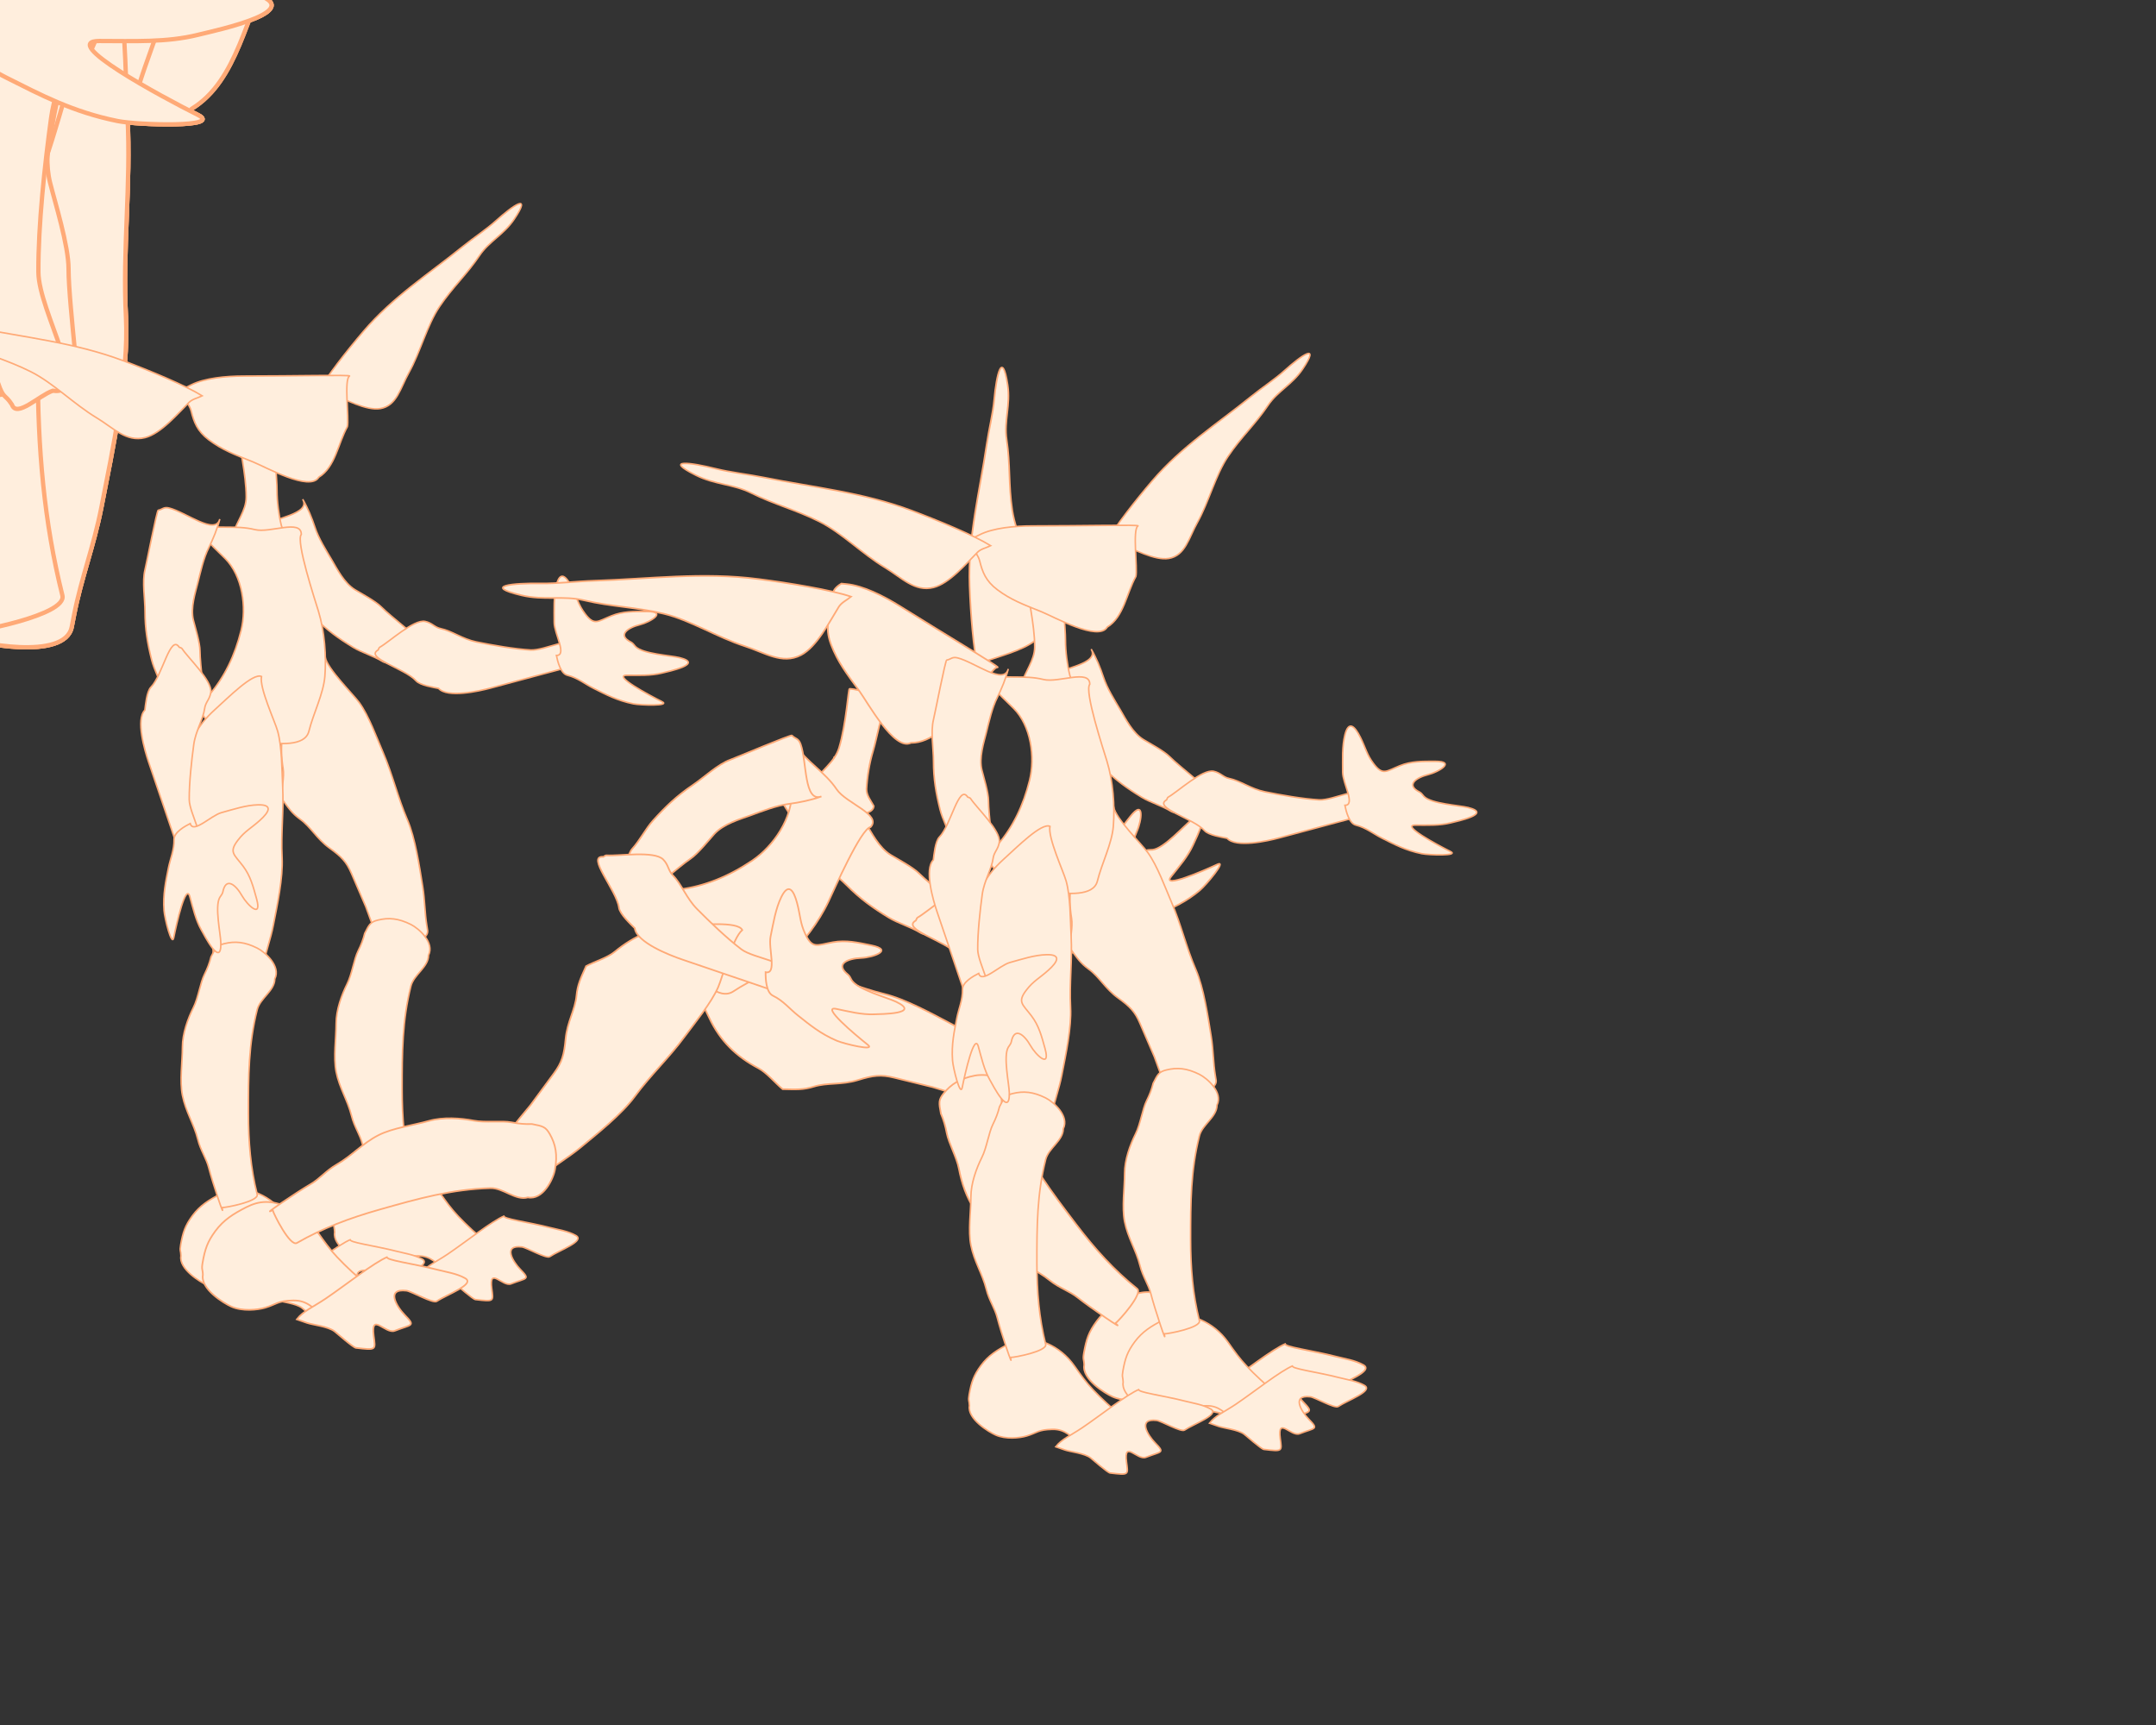 <?xml version="1.0" encoding="UTF-8" standalone="no"?>
<!-- Created with Inkscape (http://www.inkscape.org/) -->
<svg
   xmlns:dc="http://purl.org/dc/elements/1.1/"
   xmlns:cc="http://web.resource.org/cc/"
   xmlns:rdf="http://www.w3.org/1999/02/22-rdf-syntax-ns#"
   xmlns:svg="http://www.w3.org/2000/svg"
   xmlns="http://www.w3.org/2000/svg"
   xmlns:xlink="http://www.w3.org/1999/xlink"
   xmlns:sodipodi="http://inkscape.sourceforge.net/DTD/sodipodi-0.dtd"
   xmlns:inkscape="http://www.inkscape.org/namespaces/inkscape"
   width="500px"
   height="400px"
   id="svg2"
   sodipodi:version="0.32"
   inkscape:version="0.43"
   sodipodi:docbase="/home/gerrit/workspace/cutout_generator/res"
   sodipodi:docname="elfy.svg">
  <rect width="100%" height="100%" fill="#333333" stroke="none"/>
  <defs
     id="defs4" />
  <sodipodi:namedview
     id="base"
     pagecolor="#ffffff"
     bordercolor="#666666"
     borderopacity="1.0"
     inkscape:pageopacity="0.0"
     inkscape:pageshadow="2"
     inkscape:zoom="1.933937"
     inkscape:cx="239.98828"
     inkscape:cy="172.78417"
     inkscape:document-units="px"
     inkscape:current-layer="elfyWalkPoses"
     inkscape:window-width="959"
     inkscape:window-height="738"
     inkscape:window-x="29"
     inkscape:window-y="0" />
  <g
     inkscape:label="Ebene 1"
     inkscape:groupmode="layer"
     id="layer1">
    <path
       style="fill:#ffeedd;fill-opacity:1;fill-rule:evenodd;stroke:#ffaa77;stroke-width:1px;stroke-linecap:butt;stroke-linejoin:miter;stroke-opacity:1"
       d="M -12.516,57.822 C -10.167,53.013 -4.195,43.618 0.155,37.704 C 4.172,32.242 7.917,28.355 12.879,23.299 C 19.012,17.052 22.441,10.189 24.122,3.194 C 26.616,-7.194 24.864,-14.18 19.61,-21.051 C 14.228,-28.09 9.54,-33.08 2.322,-36.605 C -4.889,-40.128 -9.505,-40.781 -17.717,-40.705 C -22.111,-40.664 -21.277,-39.959 -24.846,-39.21 C -33.425,-39.131 -39.214,-23.894 -40.374,-19.065 C -42.063,-12.03 -39.514,-3.359 -37.331,0.907 C -34.024,7.37 -31.989,7.273 -30.042,16.555 C -28.245,25.125 -32.895,29.673 -35.584,35.178 C -38.88,41.926 -27.526,48.75 -25.439,50.799 C -20.607,55.542 -19.788,57.89 -12.516,57.822 z "
       id="elfyFoot"
       inkscape:label="elfyFoot" />
    <path
       style="fill:#ffeedd;fill-opacity:1;fill-rule:evenodd;stroke:#ffaa77;stroke-width:1px;stroke-linecap:butt;stroke-linejoin:miter;stroke-opacity:1"
       d="M 25.899,-1.924 C 25.899,5.755 16.333,10.627 14.471,18.076 C 8.814,40.701 8.756,60.898 8.756,85.219 C 8.756,103.973 10.186,120.938 14.471,138.076 C 15.605,142.612 -5.635,146.648 -8.386,146.648 C -6.195,155.413 -14.767,129.699 -16.958,120.934 C -18.576,114.462 -22.254,109.749 -24.101,102.362 C -26.621,92.28 -31.987,84.362 -34.101,73.791 C -35.972,64.433 -34.101,51.829 -34.101,42.362 C -34.101,33.593 -30.561,23.855 -26.958,16.648 C -23.809,10.35 -22.509,0.608 -19.815,-4.781 C -17.855,-8.701 -16.572,-12.039 -15.529,-16.209 C -12.546,-22.177 -11.663,-23.604 -6.958,-24.781 C -0.044,-26.509 6.322,-25.998 14.471,-21.924 C 19.624,-19.347 30.01,-10.145 25.899,-1.924 z "
       id="elfyLowerLeg"
       inkscape:label="elfyLowerLeg" />
    <path
       style="fill:#ffeedd;fill-opacity:1;fill-rule:evenodd;stroke:#ffaa77;stroke-width:1px;stroke-linecap:butt;stroke-linejoin:miter;stroke-opacity:1"
       d="M 20.481,8.606 C 18.065,0.516 5.437,-18.363 -1.306,-30.45 C -5.605,-38.156 -7.512,-44.327 -12.135,-48.55 C -13,-46.604 -13.866,-44.659 -14.731,-42.713 C -16.217,-39.371 -17.869,-30.29 -21.157,-26.692 C -22.22,-25.528 -31.715,-16.45 -32.057,-14.758 C -34.529,-2.549 -34.327,-3.216 -25.832,-3.6 C -11.16,-4.263 -25.522,3.494 -23.824,9.18 C -20.726,19.555 -22.363,22.04 -14.939,15.928 C -9.706,11.62 1.988,5.66 -0.538,18.137 C -1.134,21.08 -9.653,33.272 -8.326,35.649 C -4.785,41.997 -0.164,59.691 3.93,53.685 C 7.17,48.931 8.462,43.098 10.355,37.664 C 15.093,24.067 18.981,5.917 20.481,8.606 z "
       id="elfyToes"
       inkscape:label="elfyToes" />
    <path
       style="fill:#ffeedd;fill-opacity:1;fill-rule:evenodd;stroke:#ffaa77;stroke-width:1px;stroke-linecap:butt;stroke-linejoin:miter;stroke-opacity:1"
       d="M 13.042,3.791 C 2.067,-2.991 -20.99,-12.543 -38.386,-19.066 C -69.898,-30.883 -101.792,-34.033 -134.101,-40.495 C -144.589,-42.593 -155.863,-43.793 -165.529,-46.209 C -181.708,-50.254 -200.07,-52.765 -178.386,-41.924 C -166.146,-35.803 -154.067,-36.192 -142.672,-30.495 C -127.711,-23.014 -113.809,-19.635 -98.386,-11.924 C -83.7,-4.58 -70.298,9.215 -55.529,18.076 C -44.747,24.546 -36.364,34 -24.101,30.934 C -13.763,28.349 -2.811,15.358 4.471,8.076 C 6.729,5.818 10.185,5.219 13.042,3.791 z "
       id="elfyEar"
       inkscape:label="elfyEar" />
    <path
       style="fill:#ffeedd;fill-opacity:1;fill-rule:evenodd;stroke:#ffaa77;stroke-width:1px;stroke-linecap:butt;stroke-linejoin:miter;stroke-opacity:1"
       d="M 25.973,-103.429 C 25.966,-113.531 5.628,-104.084 -4.173,-106.528 C -16.459,-109.59 -28.263,-106.644 -40.209,-109.622 C -49.085,-111.835 -30.036,-94.269 -23.564,-87.805 C -12.223,-76.48 -9.416,-55.969 -13.138,-41.037 C -17.229,-24.627 -23.912,-10.767 -33.899,0.901 C -42.538,10.59 -41.824,15.408 -22.104,24.453 C -16.043,27.68 -6.442,31.115 1.115,31.714 C 10.869,32.488 28.347,34.69 30.908,24.418 C 33.82,12.739 40.375,0.118 41.279,-11.276 C 42.322,-24.422 41.09,-40.442 37.093,-53.544 C 34.835,-60.945 22.248,-99.078 25.973,-103.429 z "
       id="elfyBody"
       inkscape:label="elfyBody"
       sodipodi:nodetypes="cssssccssssc" />
    <path
       style="fill:#ffeedd;fill-opacity:1;fill-rule:evenodd;stroke:#ffaa77;stroke-width:1px;stroke-linecap:butt;stroke-linejoin:miter;stroke-opacity:1"
       d="M -26.958,0.934 C -26.482,-0.019 -25.788,-0.891 -25.529,-1.924 C -23.514,-9.987 -16.958,-17.217 -16.958,-26.209 C -16.958,-41.264 -21.99,-61.737 -21.244,-61.924 C -14.753,-63.546 -1.018,-62.818 3.042,-60.495 C 0.868,-51.797 3.042,-39.6 3.042,-30.495 C 3.042,-23.172 4.18,-14.515 5.899,-7.638 C 6.806,-4.012 10.614,-1.494 13.042,0.934 C 14.737,7.714 -4.735,11.806 -6.958,12.362 C -14.003,14.123 -18.751,13.608 -24.101,10.934 C -29.021,8.473 -28.297,7.632 -26.958,0.934 z "
       id="elfyNeck"
       inkscape:label="elfyNeck" />
    <path
       style="fill:#ffeedd;fill-opacity:1;fill-rule:evenodd;stroke:#ffaa77;stroke-width:1px;stroke-linecap:butt;stroke-linejoin:miter;stroke-opacity:1"
       d="M 28.756,-23.352 C 26.038,-12.479 6.773,-27.777 -4.101,-30.495 C -7.776,-31.414 -8.287,-29.658 -11.244,-29.066 C -12.078,-29.275 -18.844,5.622 -19.815,9.505 C -21.771,17.329 -19.815,28.493 -19.815,36.648 C -19.815,48.097 -18.219,57.318 -15.529,68.076 C -13.905,74.574 -10.188,80.871 -8.386,88.076 C -8.128,89.109 -7.434,89.981 -6.958,90.934 C -6.194,93.987 15.491,88.536 17.328,88.076 C 19.41,96.405 15.899,70.947 15.899,62.362 C 15.899,56.934 12.762,46.954 11.614,42.362 C 9.607,34.336 12.906,24.336 14.471,18.076 C 16.335,10.619 18.198,2.051 21.614,-4.781 C 24.346,-10.245 27.165,-16.987 28.756,-23.352 z "
       id="elfyUpperArm"
       inkscape:label="elfyUpperArm" />
    <path
       style="fill:#ffeedd;fill-opacity:1;fill-rule:evenodd;stroke:#ffaa77;stroke-width:1px;stroke-linecap:butt;stroke-linejoin:miter;stroke-opacity:1"
       d="M 12.237,90.608 C 21.398,91.86 8.962,72.317 8.905,63.071 C 8.839,52.258 10.39,38.039 11.849,27.364 C 13.066,18.452 17.927,11.186 18.932,3.829 C 19.483,-0.205 22.31,-2.016 22.934,-6.586 C 23.958,-14.081 8.047,-29.027 4.238,-34.932 C 3.873,-35.498 3.03,-35.527 2.426,-35.825 C -3.306,-44.71 -8.508,-17.484 -15.938,-9.962 C -18.763,-7.102 -19.488,1.868 -19.912,4.971 C -25.95,11.083 -20.034,31.228 -17.445,38.838 C -14.378,47.854 -11.311,56.871 -8.244,65.887 C -5.637,73.551 -3.03,81.215 -0.423,88.879 C 0.847,92.612 1.139,91.3 2.77,93.829 C 3.843,96.985 9.081,91.682 12.237,90.608 z "
       id="elfyLowerArm"
       inkscape:label="elfyLowerArm" />
    <path
       style="fill:#ffeedd;fill-opacity:1;fill-rule:evenodd;stroke:#ffaa77;stroke-width:1px;stroke-linecap:butt;stroke-linejoin:miter;stroke-opacity:1"
       d="M -22.672,-3.352 C -15.513,-3.352 -24.101,-17.622 -24.101,-24.781 C -24.101,-33.08 -24.544,-41.58 -22.672,-49.066 C -20.254,-58.741 -16.206,-54.706 -12.672,-47.638 C -9.111,-40.515 -8.546,-36.422 -4.101,-30.495 C 1.952,-22.425 4.09,-25.485 13.042,-29.066 C 20.506,-32.052 27.522,-31.924 35.899,-31.924 C 49.928,-31.924 38.139,-24.983 31.614,-23.352 C 23.447,-21.31 16.694,-16.526 25.899,-11.924 C 27.104,-11.321 27.804,-10.019 28.756,-9.066 C 33.548,-4.275 51.667,-3.339 57.328,-1.924 C 73.591,2.142 50.048,7.039 45.899,8.076 C 38.68,9.881 30.831,9.505 23.042,9.505 C 13.518,9.505 37.381,22.389 45.899,26.648 C 51.828,29.612 32.005,29.012 27.328,28.076 C 16.824,25.976 9.3,21.92 1.614,18.076 C -4.218,15.161 -8.783,11.192 -15.529,9.505 C -19.972,8.394 -21.91,0.459 -22.672,-3.352 z "
       id="elfyHand"
       inkscape:label="elfyHand" />
    <path
       style="fill:#ffeedd;fill-opacity:1;fill-rule:evenodd;stroke:#ffaa77;stroke-width:1px;stroke-linecap:butt;stroke-linejoin:miter;stroke-opacity:1"
       d="M -42.69,31.892 C -40.581,26.769 -35.985,19.937 -34.92,14.488 C -32.017,-0.355 -25.93,-12.098 -14.625,-22.301 C -5.655,-30.396 10.359,-46.562 15.82,-44.004 C 14.361,-36.544 24.58,-14.807 26.339,-8.468 C 29.172,1.75 29.025,16.546 29.573,27.1 C 30.402,43.081 28.381,57.599 29.212,73.609 C 29.893,86.723 26.076,104.535 23.517,117.62 C 21.739,126.714 18.872,133.928 17.18,142.582 C 16.997,143.517 16.814,144.452 16.632,145.386 C 15.075,153.347 -5.678,149.092 -8.574,147.736 C -12.038,146.113 -11.22,145.695 -13.633,143.835 C -16.561,142.464 -15.542,120.425 -15.708,117.228 C -16.066,110.344 -16.515,101.694 -16.93,93.699 C -17.358,85.451 -19.203,81.274 -24.582,73.28 C -30.265,64.834 -31.184,56.23 -35.892,49.234 C -39.668,43.622 -40.551,39.607 -42.69,31.892 z "
       id="elfyUpperLeg"
       inkscape:label="elfyUpperLeg" />
    <path
       style="fill:#ffeedd;fill-opacity:1;fill-rule:evenodd;stroke:#ffaa77;stroke-width:1px;stroke-linecap:butt;stroke-linejoin:miter;stroke-opacity:1"
       d="M -41.244,-33.352 C -40.291,-33.828 -39.339,-34.304 -38.386,-34.781 C -29.657,-39.145 -15.969,-40.495 -4.101,-40.495 C 28.795,-40.495 65.368,-41.392 64.471,-40.495 C 60.672,-38.596 64.292,-12.635 63.042,-7.638 C 56.955,3.372 55.194,18.641 44.471,25.219 C 38.717,34.81 9.824,18.504 1.614,15.219 C -10.126,10.523 -18.195,7.506 -26.958,0.934 C -34.438,-4.677 -36.617,-10.561 -38.386,-17.638 C -40.07,-24.371 -45.483,-24.872 -41.244,-33.352 z "
       id="elfyHead"
       inkscape:label="elfyHead"
       sodipodi:nodetypes="csscccsssc" />
    <g
       id="elfy"
       inkscape:label="elfy">
      <g
         inkscape:label="elfyBody"
         id="g3307">
        <g
           id="g3246"
           inkscape:label="elfyLeftUpperArm">
          <use
             height="1052.362"
             width="744.094"
             id="use3205"
             xlink:href="#elfyUpperArm"
             y="0"
             x="0"
             inkscape:label="elfyLeftUpperArm" />
          <g
             inkscape:label="elfyLeftLowerArm"
             id="g3242">
            <use
               x="0"
               y="0"
               xlink:href="#elfyLowerArm"
               id="use3207"
               width="744.094"
               height="1052.362"
               inkscape:label="elfyLeftLowerArm" />
            <use
               x="0"
               y="0"
               xlink:href="#elfyHand"
               id="use3191"
               width="744.094"
               height="1052.362"
               inkscape:label="elfyLeftHand" />
          </g>
        </g>
        <g
           id="g3299"
           inkscape:label="elfyLeftUpperLeg">
          <use
             inkscape:label="elfyLeftUpperLeg"
             height="1052.362"
             width="744.094"
             id="use3211"
             xlink:href="#elfyUpperLeg"
             y="0"
             x="0" />
          <g
             inkscape:label="elfyLeftLowerLeg"
             id="g3293">
            <g
               id="g3289"
               inkscape:label="elfyLeftFoot">
              <use
                 height="1052.362"
                 width="744.094"
                 id="use3213"
                 xlink:href="#elfyFoot"
                 y="0"
                 x="0"
                 inkscape:label="elfyLeftFoot" />
              <use
                 inkscape:label="elfyLeftToes"
                 height="1052.362"
                 width="744.094"
                 id="use3217"
                 xlink:href="#elfyToes"
                 y="0"
                 x="0" />
            </g>
            <use
               x="0"
               y="0"
               xlink:href="#elfyLowerLeg"
               id="use3215"
               width="744.094"
               height="1052.362"
               inkscape:label="elfyLeftLowerLeg" />
          </g>
        </g>
        <g
           id="g3252"
           inkscape:label="elfyNeck">
          <use
             inkscape:label="elfyNeck"
             height="1052.362"
             width="744.094"
             id="use3201"
             xlink:href="#elfyNeck"
             y="0"
             x="0" />
          <g
             inkscape:label="elfyHead"
             id="g3219">
            <use
               height="1052.362"
               width="744.094"
               id="use3203"
               xlink:href="#elfyEar"
               y="0"
               x="0"
               inkscape:label="elfyLeftEar" />
            <use
               x="0"
               y="0"
               xlink:href="#elfyHead"
               id="use3183"
               width="744.094"
               height="1052.362"
               inkscape:label="elfyHead" />
            <use
               x="0"
               y="0"
               xlink:href="#elfyEar"
               id="use3181"
               width="744.094"
               height="1052.362"
               inkscape:label="elfyRightEar" />
          </g>
        </g>
        <use
           x="0"
           y="0"
           xlink:href="#elfyBody"
           id="use3185"
           width="744.094"
           height="1052.362"
           inkscape:label="elfyBody" />
        <g
           id="g3281"
           inkscape:label="elfyRightUpperLeg">
          <use
             inkscape:label="elfyRightUpperLeg"
             height="1052.362"
             width="744.094"
             id="use3193"
             xlink:href="#elfyUpperLeg"
             y="0"
             x="0" />
          <g
             inkscape:label="elfyRightLowerLeg"
             id="g3263">
            <g
               id="g3259"
               inkscape:label="elfyRightFoot">
              <use
                 inkscape:label="elfyRightFoot"
                 height="1052.362"
                 width="744.094"
                 id="use3199"
                 xlink:href="#elfyFoot"
                 y="0"
                 x="0" />
              <use
                 inkscape:label="elfyRightToes"
                 height="1052.362"
                 width="744.094"
                 id="use3197"
                 xlink:href="#elfyToes"
                 y="0"
                 x="0" />
            </g>
            <use
               x="0"
               y="0"
               xlink:href="#elfyLowerLeg"
               id="use3195"
               width="744.094"
               height="1052.362"
               inkscape:label="elfyRightLowerLeg" />
          </g>
        </g>
        <g
           id="g3236"
           inkscape:label="elfyRightUpperArm">
          <use
             x="0"
             y="0"
             xlink:href="#elfyUpperArm"
             id="use3228"
             width="744.094"
             height="1052.362"
             inkscape:label="elfyRightUpperArm" />
          <g
             id="g3230"
             inkscape:label="elfyRightLowerArm">
            <use
               inkscape:label="elfyRightLowerArm"
               height="1052.362"
               width="744.094"
               id="use3232"
               xlink:href="#elfyLowerArm"
               y="0"
               x="0" />
            <use
               inkscape:label="elfyRightHand"
               height="1052.362"
               width="744.094"
               id="use3234"
               xlink:href="#elfyHand"
               y="0"
               x="0" />
          </g>
        </g>
      </g>
    </g>
    <g
       id="elfyWalkPoses"
       transform="translate(-63.838,265.261)"
       inkscape:label="#g1390">
      <g
         transform="translate(-9.844,-30.814)"
         inkscape:label="elfyPose1"
         id="elfyPose1">
        <use
           inkscape:label="elfyLeftUpperArm"
           x="0"
           y="0"
           xlink:href="#elfyUpperArm"
           id="use3421"
           transform="matrix(0.254,-0.251,0.251,0.254,142.432,-105.538)"
           width="744.094"
           height="1052.362" />
        <use
           x="0"
           y="0"
           xlink:href="#elfyLowerArm"
           id="use3425"
           transform="matrix(2.342359e-2,-0.356,0.356,2.342359e-2,174.081,-82.029)"
           width="744.094"
           height="1052.362"
           inkscape:label="elfyLeftLowerArm" />
        <use
           x="0"
           y="0"
           xlink:href="#elfyHand"
           id="use3427"
           transform="matrix(0.357,0,0,0.357,210.814,-81.262)"
           width="744.094"
           height="1052.362"
           inkscape:label="elfyLeftHand" />
        <use
           x="0"
           y="0"
           xlink:href="#elfyNeck"
           id="use3431"
           transform="matrix(0.357,0,0,0.357,136.837,-109.832)"
           width="744.094"
           height="1052.362"
           inkscape:label="elfyNeck" />
        <use
           inkscape:label="elfyLeftEar"
           height="1052.362"
           width="744.094"
           transform="matrix(-0.275,0.133,0.156,0.321,150.417,-146.431)"
           id="use3435"
           xlink:href="#elfyEar"
           y="0"
           x="0" />
        <use
           x="0"
           y="0"
           xlink:href="#elfyHead"
           id="use3437"
           transform="matrix(0.357,0,0,0.357,131.735,-132.79)"
           width="744.094"
           height="1052.362"
           inkscape:label="elfyHead" />
        <use
           x="0"
           y="0"
           xlink:href="#elfyEar"
           id="use3439"
           transform="matrix(0.357,0,0,0.357,115.919,-144.015)"
           width="744.094"
           height="1052.362"
           inkscape:label="elfyRightEar" />
        <use
           x="0"
           y="0"
           xlink:href="#elfyUpperLeg"
           id="use3443"
           transform="matrix(0.335,-0.124,0.124,0.335,149.241,-65.4)"
           width="744.094"
           height="1052.362"
           inkscape:label="elfyLeftUpperLeg" />
        <use
           inkscape:label="elfyLeftFoot"
           x="0"
           y="0"
           xlink:href="#elfyFoot"
           id="use3449"
           transform="matrix(6.521601e-2,-0.351,0.351,6.521601e-2,166.68,45.15)"
           width="744.094"
           height="1052.362" />
        <use
           x="0"
           y="0"
           xlink:href="#elfyToes"
           id="use3451"
           transform="matrix(-2.980196e-2,-0.356,0.356,-2.980196e-2,188.234,55.046)"
           width="744.094"
           height="1052.362"
           inkscape:label="elfyLeftToes" />
        <use
           x="0"
           y="0"
           xlink:href="#elfyLowerLeg"
           id="use3453"
           transform="matrix(0.357,0,0,0.357,163.811,-12.245)"
           width="744.094"
           height="1052.362"
           inkscape:label="elfyLeftLowerLeg" />
        <use
           x="0"
           y="0"
           xlink:href="#elfyBody"
           id="use3455"
           transform="matrix(0.357,0,0,0.357,134.286,-73.609)"
           width="744.094"
           height="1052.362"
           inkscape:label="elfyBody" />
        <use
           x="0"
           y="0"
           xlink:href="#elfyUpperLeg"
           id="use3461"
           transform="matrix(0.357,0,0,0.357,128.673,-61.874)"
           width="744.094"
           height="1052.362"
           inkscape:label="elfyRightUpperLeg" />
        <use
           x="0"
           y="0"
           xlink:href="#elfyFoot"
           id="use3467"
           transform="matrix(6.521601e-2,-0.351,0.351,6.521601e-2,131.033,50.621)"
           width="744.094"
           height="1052.362"
           inkscape:label="elfyRightFoot" />
        <use
           x="0"
           y="0"
           xlink:href="#elfyToes"
           id="use3469"
           transform="matrix(-2.980196e-2,-0.356,0.356,-2.980196e-2,152.587,60.517)"
           width="744.094"
           height="1052.362"
           inkscape:label="elfyRightToes" />
        <use
           x="0"
           y="0"
           xlink:href="#elfyLowerLeg"
           id="use3471"
           transform="matrix(0.357,0,0,0.357,128.163,-6.774)"
           width="744.094"
           height="1052.362"
           inkscape:label="elfyRightLowerLeg" />
        <use
           inkscape:label="elfyRightUpperArm"
           height="1052.362"
           width="744.094"
           transform="matrix(0.357,0,0,0.357,114.388,-105.751)"
           id="use3475"
           xlink:href="#elfyUpperArm"
           y="0"
           x="0" />
        <use
           inkscape:label="elfyRightLowerArm"
           height="1052.362"
           width="744.094"
           transform="matrix(0.357,0,0,0.357,114.388,-71.568)"
           id="use3479"
           xlink:href="#elfyLowerArm"
           y="0"
           x="0" />
        <use
           inkscape:label="elfyRightHand"
           height="1052.362"
           width="744.094"
           transform="matrix(9.488965e-2,0.344,-0.344,9.488965e-2,118.792,-35.364)"
           id="use3481"
           xlink:href="#elfyHand"
           y="0"
           x="0" />
      </g>
      <g
         transform="translate(113.696,29.572)"
         inkscape:label="elfyPose2"
         id="elfyPose2">
        <use
           inkscape:label="elfyLeftUpperArm"
           x="0"
           y="0"
           xlink:href="#elfyUpperArm"
           id="use3489"
           transform="matrix(0.276,-0.273,0.273,0.276,141.949,-105.099)"
           width="744.094"
           height="1052.362" />
        <use
           x="0"
           y="0"
           xlink:href="#elfyLowerArm"
           id="use3493"
           transform="matrix(2.546605e-2,-0.387,0.387,2.546605e-2,176.357,-79.541)"
           width="744.094"
           height="1052.362"
           inkscape:label="elfyLeftLowerArm" />
        <use
           x="0"
           y="0"
           xlink:href="#elfyHand"
           id="use3495"
           transform="matrix(0.241,-0.304,0.304,0.241,213.299,-86.863)"
           width="744.094"
           height="1052.362"
           inkscape:label="elfyLeftHand" />
        <use
           x="0"
           y="0"
           xlink:href="#elfyNeck"
           id="use3499"
           transform="matrix(0.371,0.113,-0.113,0.371,148.045,-109.739)"
           width="744.094"
           height="1052.362"
           inkscape:label="elfyNeck" />
        <use
           inkscape:label="elfyLeftEar"
           height="1052.362"
           width="744.094"
           transform="matrix(-0.122,0.31,0.361,0.142,177.202,-144.334)"
           id="use3503"
           xlink:href="#elfyEar"
           y="0"
           x="0" />
        <use
           x="0"
           y="0"
           xlink:href="#elfyHead"
           id="use3505"
           transform="matrix(0.329,0.206,-0.206,0.329,151.966,-140.039)"
           width="744.094"
           height="1052.362"
           inkscape:label="elfyHead" />
        <use
           x="0"
           y="0"
           xlink:href="#elfyEar"
           id="use3507"
           transform="matrix(0.378,-8.866489e-2,8.866489e-2,0.378,142.249,-156.754)"
           width="744.094"
           height="1052.362"
           inkscape:label="elfyRightEar" />
        <use
           x="0"
           y="0"
           xlink:href="#elfyUpperLeg"
           id="use3511"
           transform="matrix(0.112,-0.372,0.372,0.112,124.568,-61.727)"
           width="744.094"
           height="1052.362"
           inkscape:label="elfyLeftUpperLeg" />
        <use
           inkscape:label="elfyLeftFoot"
           x="0"
           y="0"
           xlink:href="#elfyFoot"
           id="use3517"
           transform="matrix(7.090263e-2,-0.382,0.382,7.090263e-2,218.323,14.977)"
           width="744.094"
           height="1052.362" />
        <use
           x="0"
           y="0"
           xlink:href="#elfyToes"
           id="use3519"
           transform="matrix(-3.24006e-2,-0.387,0.387,-3.24006e-2,245.679,24.951)"
           width="744.094"
           height="1052.362"
           inkscape:label="elfyLeftToes" />
        <use
           x="0"
           y="0"
           xlink:href="#elfyLowerLeg"
           id="use3521"
           transform="matrix(0.309,-0.235,0.235,0.309,176.95,-35.254)"
           width="744.094"
           height="1052.362"
           inkscape:label="elfyLeftLowerLeg" />
        <use
           x="0"
           y="0"
           xlink:href="#elfyBody"
           id="use3523"
           transform="matrix(0.288,0.26,-0.26,0.288,117.684,-80.028)"
           width="744.094"
           height="1052.362"
           inkscape:label="elfyBody" />
        <use
           x="0"
           y="0"
           xlink:href="#elfyUpperLeg"
           id="use3529"
           transform="matrix(0.3,0.246,-0.246,0.3,106.713,-69.865)"
           width="744.094"
           height="1052.362"
           inkscape:label="elfyRightUpperLeg" />
        <use
           x="0"
           y="0"
           xlink:href="#elfyFoot"
           id="use3535"
           transform="matrix(7.090263e-2,-0.382,0.382,7.090263e-2,13.932,-5.926)"
           width="744.094"
           height="1052.362"
           inkscape:label="elfyRightFoot" />
        <use
           x="0"
           y="0"
           xlink:href="#elfyToes"
           id="use3537"
           transform="matrix(-3.24006e-2,-0.387,0.387,-3.24006e-2,37.365,4.832)"
           width="744.094"
           height="1052.362"
           inkscape:label="elfyRightToes" />
        <use
           x="0"
           y="0"
           xlink:href="#elfyLowerLeg"
           id="use3539"
           transform="matrix(0.106,0.374,-0.374,0.106,69.099,-26.657)"
           width="744.094"
           height="1052.362"
           inkscape:label="elfyRightLowerLeg" />
        <use
           inkscape:label="elfyRightUpperArm"
           height="1052.362"
           width="744.094"
           transform="matrix(0.217,0.322,-0.322,0.217,126.884,-114.347)"
           id="use3543"
           xlink:href="#elfyUpperArm"
           y="0"
           x="0" />
        <use
           inkscape:label="elfyRightLowerArm"
           height="1052.362"
           width="744.094"
           transform="matrix(0.237,-0.308,0.308,0.237,100.536,-86.911)"
           id="use3547"
           xlink:href="#elfyLowerArm"
           y="0"
           x="0" />
        <use
           inkscape:label="elfyRightHand"
           height="1052.362"
           width="744.094"
           transform="matrix(0.38,7.905323e-2,-7.905323e-2,0.38,136.044,-66.33)"
           id="use3549"
           xlink:href="#elfyHand"
           y="0"
           x="0" />
      </g>
      <use
         height="400"
         width="500"
         transform="translate(182.857,34.75)"
         id="use1388"
         xlink:href="#elfyPose1"
         y="0"
         x="0" />
    </g>
  </g>
</svg>

